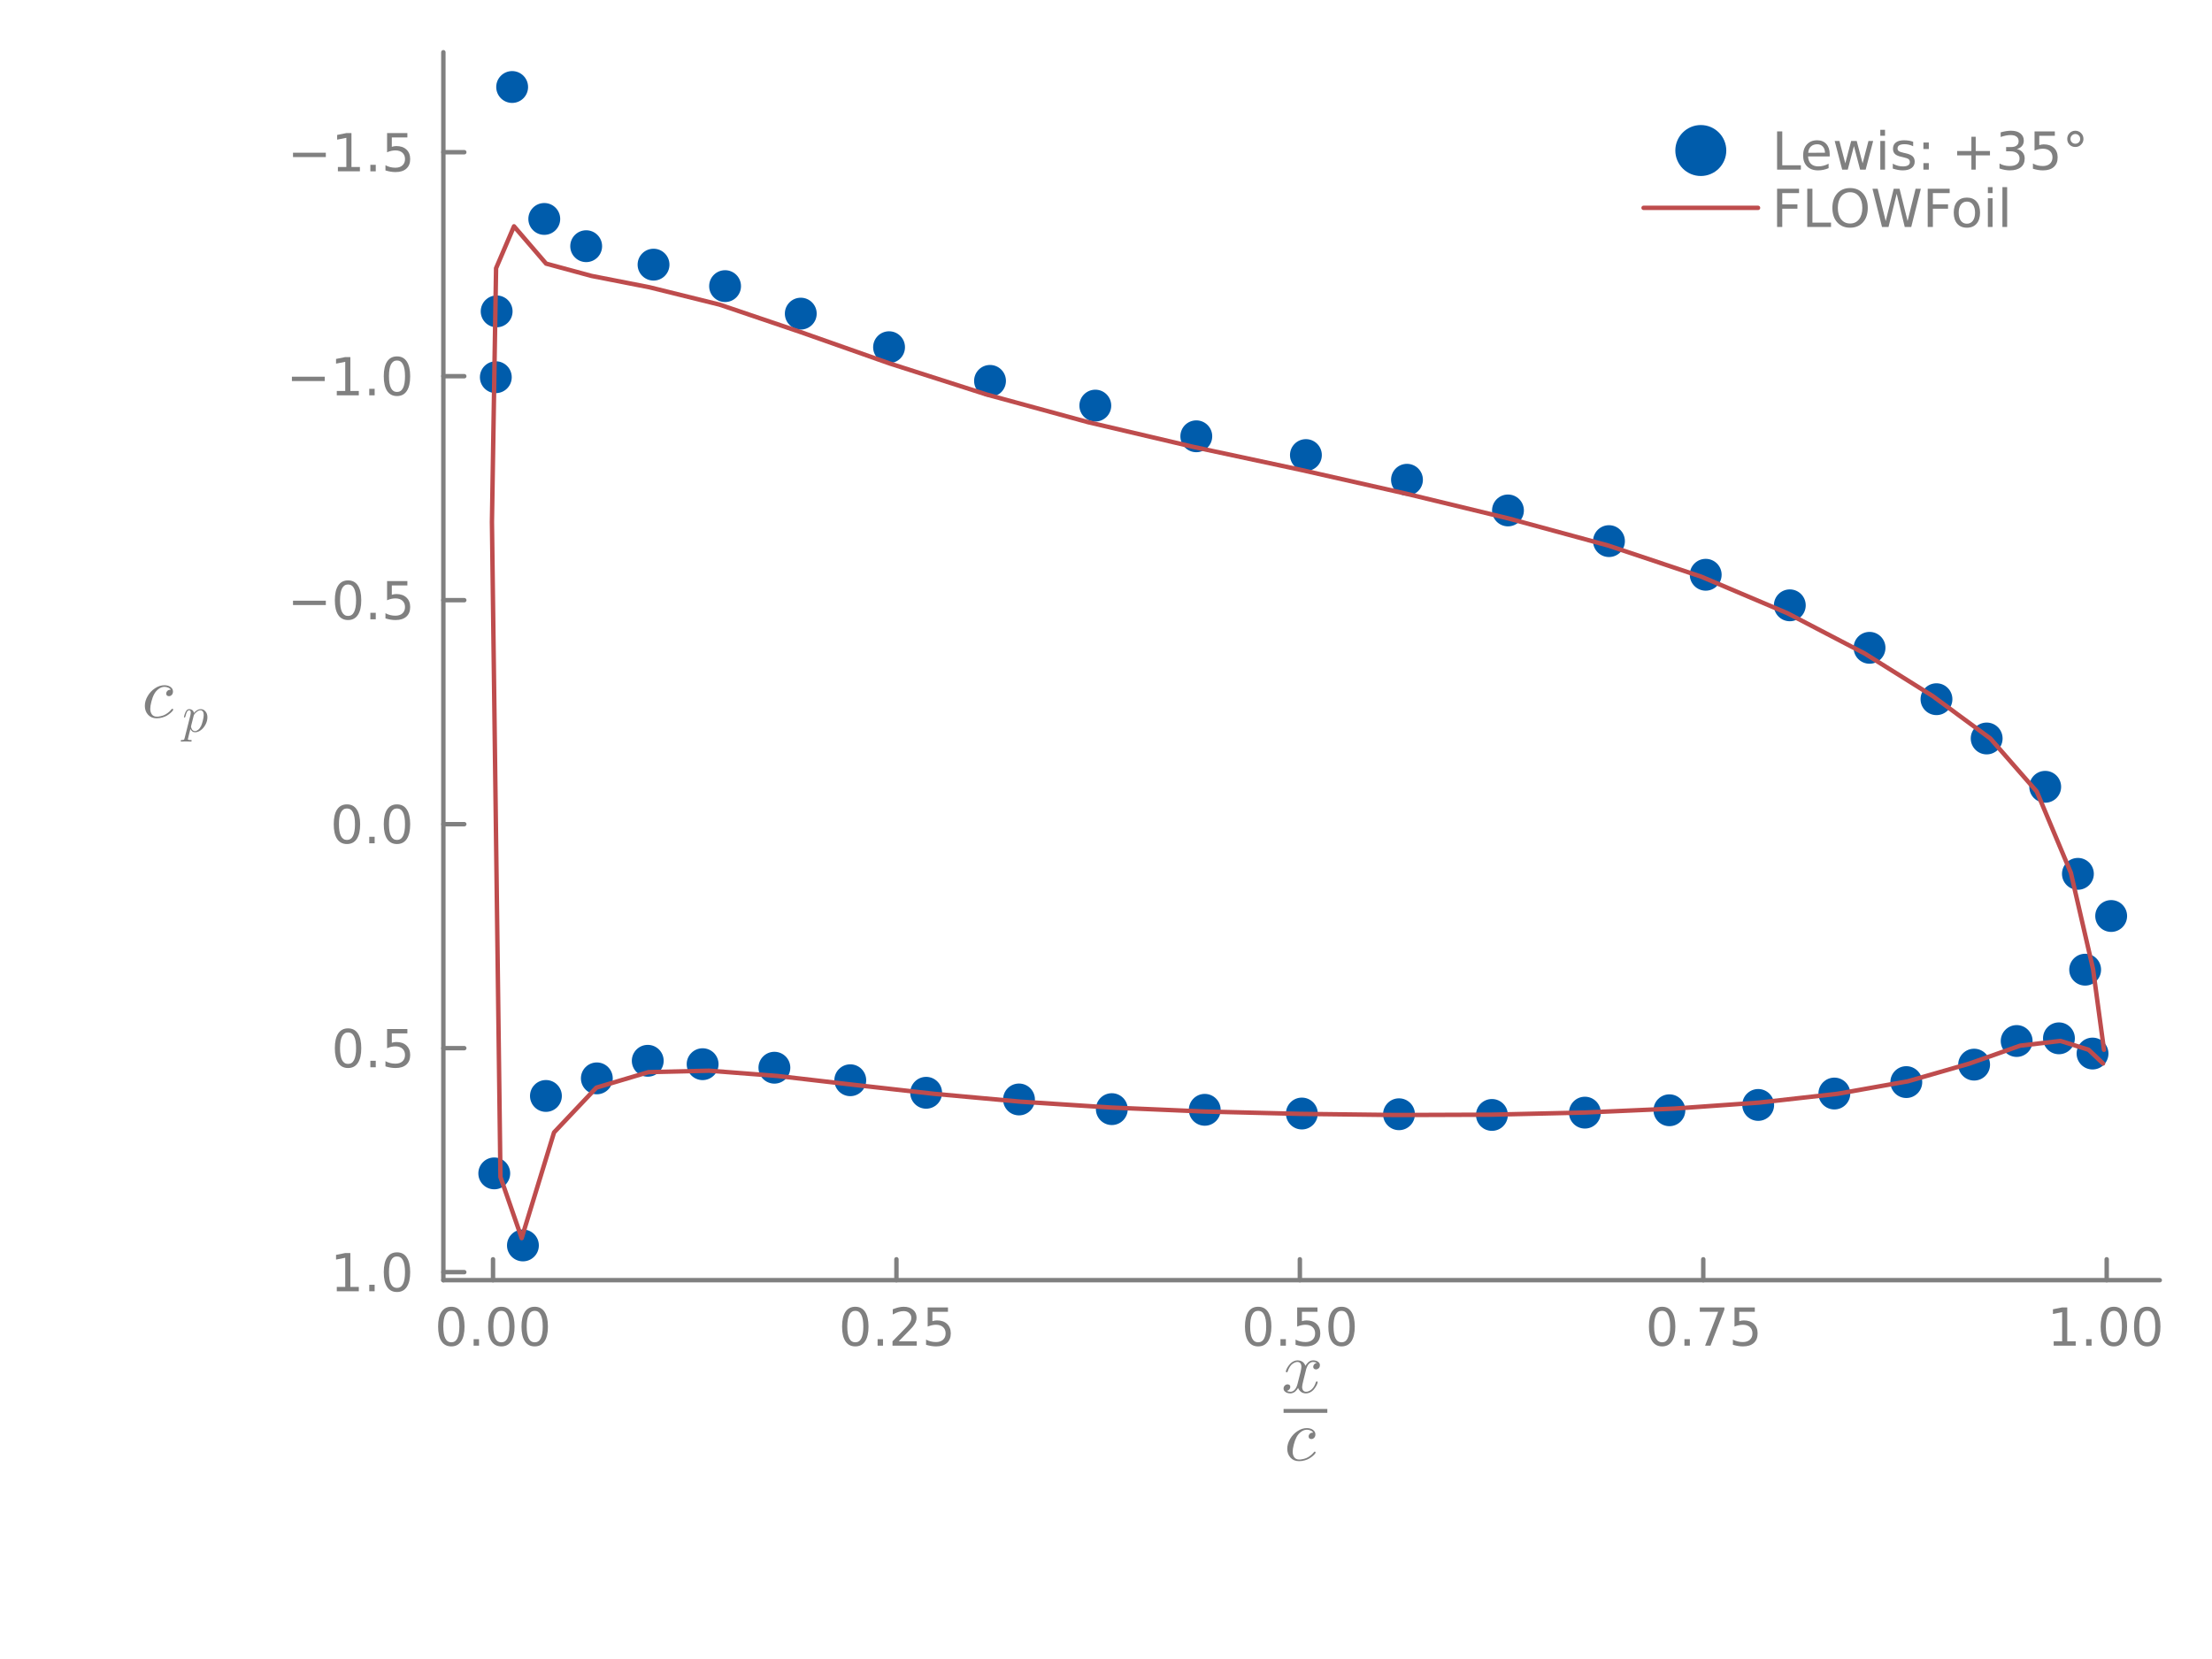 <?xml version="1.0" encoding="utf-8"?>
<svg xmlns="http://www.w3.org/2000/svg" xmlns:xlink="http://www.w3.org/1999/xlink" width="500" height="375" viewBox="0 0 2000 1500">
<defs>
  <clipPath id="clip170">
    <rect x="0" y="0" width="2000" height="1500"/>
  </clipPath>
</defs>
<defs>
  <clipPath id="clip171">
    <rect x="400" y="0" width="1401" height="1401"/>
  </clipPath>
</defs>
<defs>
  <clipPath id="clip172">
    <rect x="400" y="47" width="1553" height="1111"/>
  </clipPath>
</defs>
<polyline clip-path="url(#clip170)" style="stroke:#808080; stroke-linecap:round; stroke-linejoin:round; stroke-width:4; stroke-opacity:1; fill:none" points="400.876,1157.49 1952.76,1157.49 "/>
<polyline clip-path="url(#clip170)" style="stroke:#808080; stroke-linecap:round; stroke-linejoin:round; stroke-width:4; stroke-opacity:1; fill:none" points="445.768,1157.49 445.768,1138.6 "/>
<polyline clip-path="url(#clip170)" style="stroke:#808080; stroke-linecap:round; stroke-linejoin:round; stroke-width:4; stroke-opacity:1; fill:none" points="810.523,1157.49 810.523,1138.6 "/>
<polyline clip-path="url(#clip170)" style="stroke:#808080; stroke-linecap:round; stroke-linejoin:round; stroke-width:4; stroke-opacity:1; fill:none" points="1175.28,1157.49 1175.28,1138.6 "/>
<polyline clip-path="url(#clip170)" style="stroke:#808080; stroke-linecap:round; stroke-linejoin:round; stroke-width:4; stroke-opacity:1; fill:none" points="1540.03,1157.49 1540.03,1138.6 "/>
<polyline clip-path="url(#clip170)" style="stroke:#808080; stroke-linecap:round; stroke-linejoin:round; stroke-width:4; stroke-opacity:1; fill:none" points="1904.79,1157.49 1904.79,1138.6 "/>
<path clip-path="url(#clip170)" d="M408.072 1185.21 Q404.461 1185.21 402.632 1188.78 Q400.827 1192.32 400.827 1199.45 Q400.827 1206.55 402.632 1210.12 Q404.461 1213.66 408.072 1213.66 Q411.706 1213.66 413.512 1210.12 Q415.34 1206.55 415.34 1199.45 Q415.34 1192.32 413.512 1188.78 Q411.706 1185.21 408.072 1185.21 M408.072 1181.51 Q413.882 1181.51 416.938 1186.11 Q420.016 1190.7 420.016 1199.45 Q420.016 1208.17 416.938 1212.78 Q413.882 1217.36 408.072 1217.36 Q402.262 1217.36 399.183 1212.78 Q396.127 1208.17 396.127 1199.45 Q396.127 1190.7 399.183 1186.11 Q402.262 1181.51 408.072 1181.51 Z" fill="#808080" fill-rule="nonzero" fill-opacity="1" /><path clip-path="url(#clip170)" d="M428.234 1210.81 L433.118 1210.81 L433.118 1216.69 L428.234 1216.69 L428.234 1210.81 Z" fill="#808080" fill-rule="nonzero" fill-opacity="1" /><path clip-path="url(#clip170)" d="M453.303 1185.21 Q449.692 1185.21 447.863 1188.78 Q446.058 1192.32 446.058 1199.45 Q446.058 1206.55 447.863 1210.12 Q449.692 1213.66 453.303 1213.66 Q456.937 1213.66 458.743 1210.12 Q460.572 1206.55 460.572 1199.45 Q460.572 1192.32 458.743 1188.78 Q456.937 1185.21 453.303 1185.21 M453.303 1181.51 Q459.113 1181.51 462.169 1186.11 Q465.247 1190.7 465.247 1199.45 Q465.247 1208.17 462.169 1212.78 Q459.113 1217.36 453.303 1217.36 Q447.493 1217.36 444.414 1212.78 Q441.359 1208.17 441.359 1199.45 Q441.359 1190.7 444.414 1186.11 Q447.493 1181.51 453.303 1181.51 Z" fill="#808080" fill-rule="nonzero" fill-opacity="1" /><path clip-path="url(#clip170)" d="M483.465 1185.21 Q479.854 1185.21 478.025 1188.78 Q476.22 1192.32 476.22 1199.45 Q476.22 1206.55 478.025 1210.12 Q479.854 1213.66 483.465 1213.66 Q487.099 1213.66 488.905 1210.12 Q490.733 1206.55 490.733 1199.45 Q490.733 1192.32 488.905 1188.78 Q487.099 1185.21 483.465 1185.21 M483.465 1181.51 Q489.275 1181.51 492.331 1186.11 Q495.409 1190.7 495.409 1199.45 Q495.409 1208.17 492.331 1212.78 Q489.275 1217.36 483.465 1217.36 Q477.655 1217.36 474.576 1212.78 Q471.521 1208.17 471.521 1199.45 Q471.521 1190.7 474.576 1186.11 Q477.655 1181.51 483.465 1181.51 Z" fill="#808080" fill-rule="nonzero" fill-opacity="1" /><path clip-path="url(#clip170)" d="M773.324 1185.21 Q769.713 1185.21 767.884 1188.78 Q766.079 1192.32 766.079 1199.45 Q766.079 1206.55 767.884 1210.12 Q769.713 1213.66 773.324 1213.66 Q776.958 1213.66 778.764 1210.12 Q780.592 1206.55 780.592 1199.45 Q780.592 1192.32 778.764 1188.78 Q776.958 1185.21 773.324 1185.21 M773.324 1181.51 Q779.134 1181.51 782.19 1186.11 Q785.268 1190.7 785.268 1199.45 Q785.268 1208.17 782.19 1212.78 Q779.134 1217.36 773.324 1217.36 Q767.514 1217.36 764.435 1212.78 Q761.38 1208.17 761.38 1199.45 Q761.38 1190.7 764.435 1186.11 Q767.514 1181.51 773.324 1181.51 Z" fill="#808080" fill-rule="nonzero" fill-opacity="1" /><path clip-path="url(#clip170)" d="M793.486 1210.81 L798.37 1210.81 L798.37 1216.69 L793.486 1216.69 L793.486 1210.81 Z" fill="#808080" fill-rule="nonzero" fill-opacity="1" /><path clip-path="url(#clip170)" d="M812.583 1212.76 L828.902 1212.76 L828.902 1216.69 L806.958 1216.69 L806.958 1212.76 Q809.62 1210 814.203 1205.37 Q818.81 1200.72 819.99 1199.38 Q822.236 1196.86 823.115 1195.12 Q824.018 1193.36 824.018 1191.67 Q824.018 1188.92 822.074 1187.18 Q820.152 1185.44 817.051 1185.44 Q814.852 1185.44 812.398 1186.21 Q809.967 1186.97 807.19 1188.52 L807.19 1183.8 Q810.014 1182.67 812.467 1182.09 Q814.921 1181.51 816.958 1181.51 Q822.328 1181.51 825.523 1184.19 Q828.717 1186.88 828.717 1191.37 Q828.717 1193.5 827.907 1195.42 Q827.12 1197.32 825.013 1199.91 Q824.435 1200.58 821.333 1203.8 Q818.231 1206.99 812.583 1212.76 Z" fill="#808080" fill-rule="nonzero" fill-opacity="1" /><path clip-path="url(#clip170)" d="M838.763 1182.13 L857.12 1182.13 L857.12 1186.07 L843.046 1186.07 L843.046 1194.54 Q844.064 1194.19 845.083 1194.03 Q846.101 1193.85 847.12 1193.85 Q852.907 1193.85 856.286 1197.02 Q859.666 1200.19 859.666 1205.61 Q859.666 1211.18 856.194 1214.29 Q852.722 1217.36 846.402 1217.36 Q844.226 1217.36 841.958 1216.99 Q839.712 1216.62 837.305 1215.88 L837.305 1211.18 Q839.388 1212.32 841.611 1212.87 Q843.833 1213.43 846.31 1213.43 Q850.314 1213.43 852.652 1211.32 Q854.99 1209.22 854.99 1205.61 Q854.99 1201.99 852.652 1199.89 Q850.314 1197.78 846.31 1197.78 Q844.435 1197.78 842.56 1198.2 Q840.708 1198.61 838.763 1199.49 L838.763 1182.13 Z" fill="#808080" fill-rule="nonzero" fill-opacity="1" /><path clip-path="url(#clip170)" d="M1137.58 1185.21 Q1133.97 1185.21 1132.14 1188.78 Q1130.34 1192.32 1130.34 1199.45 Q1130.34 1206.55 1132.14 1210.12 Q1133.97 1213.66 1137.58 1213.66 Q1141.21 1213.66 1143.02 1210.12 Q1144.85 1206.55 1144.85 1199.45 Q1144.85 1192.32 1143.02 1188.78 Q1141.21 1185.21 1137.58 1185.21 M1137.58 1181.51 Q1143.39 1181.51 1146.45 1186.11 Q1149.53 1190.7 1149.53 1199.45 Q1149.53 1208.17 1146.45 1212.78 Q1143.39 1217.36 1137.58 1217.36 Q1131.77 1217.36 1128.69 1212.78 Q1125.64 1208.17 1125.64 1199.45 Q1125.64 1190.7 1128.69 1186.11 Q1131.77 1181.51 1137.58 1181.51 Z" fill="#808080" fill-rule="nonzero" fill-opacity="1" /><path clip-path="url(#clip170)" d="M1157.74 1210.81 L1162.63 1210.81 L1162.63 1216.69 L1157.74 1216.69 L1157.74 1210.81 Z" fill="#808080" fill-rule="nonzero" fill-opacity="1" /><path clip-path="url(#clip170)" d="M1172.86 1182.13 L1191.21 1182.13 L1191.21 1186.07 L1177.14 1186.07 L1177.14 1194.54 Q1178.16 1194.19 1179.18 1194.03 Q1180.2 1193.85 1181.21 1193.85 Q1187 1193.85 1190.38 1197.02 Q1193.76 1200.19 1193.76 1205.61 Q1193.76 1211.18 1190.29 1214.29 Q1186.82 1217.36 1180.5 1217.36 Q1178.32 1217.36 1176.05 1216.99 Q1173.81 1216.62 1171.4 1215.88 L1171.4 1211.18 Q1173.48 1212.32 1175.71 1212.87 Q1177.93 1213.43 1180.4 1213.43 Q1184.41 1213.43 1186.75 1211.32 Q1189.09 1209.22 1189.09 1205.61 Q1189.09 1201.99 1186.75 1199.89 Q1184.41 1197.78 1180.4 1197.78 Q1178.53 1197.78 1176.65 1198.2 Q1174.8 1198.61 1172.86 1199.49 L1172.86 1182.13 Z" fill="#808080" fill-rule="nonzero" fill-opacity="1" /><path clip-path="url(#clip170)" d="M1212.97 1185.21 Q1209.36 1185.21 1207.53 1188.78 Q1205.73 1192.32 1205.73 1199.45 Q1205.73 1206.55 1207.53 1210.12 Q1209.36 1213.66 1212.97 1213.66 Q1216.61 1213.66 1218.41 1210.12 Q1220.24 1206.55 1220.24 1199.45 Q1220.24 1192.32 1218.41 1188.78 Q1216.61 1185.21 1212.97 1185.21 M1212.97 1181.51 Q1218.78 1181.51 1221.84 1186.11 Q1224.92 1190.7 1224.92 1199.45 Q1224.92 1208.17 1221.84 1212.78 Q1218.78 1217.36 1212.97 1217.36 Q1207.16 1217.36 1204.08 1212.78 Q1201.03 1208.17 1201.03 1199.45 Q1201.03 1190.7 1204.08 1186.11 Q1207.16 1181.51 1212.97 1181.51 Z" fill="#808080" fill-rule="nonzero" fill-opacity="1" /><path clip-path="url(#clip170)" d="M1502.83 1185.21 Q1499.22 1185.21 1497.39 1188.78 Q1495.59 1192.32 1495.59 1199.45 Q1495.59 1206.55 1497.39 1210.12 Q1499.22 1213.66 1502.83 1213.66 Q1506.47 1213.66 1508.27 1210.12 Q1510.1 1206.55 1510.1 1199.45 Q1510.1 1192.32 1508.27 1188.78 Q1506.47 1185.21 1502.83 1185.21 M1502.83 1181.51 Q1508.64 1181.51 1511.7 1186.11 Q1514.78 1190.7 1514.78 1199.45 Q1514.78 1208.17 1511.7 1212.78 Q1508.64 1217.36 1502.83 1217.36 Q1497.02 1217.36 1493.94 1212.78 Q1490.89 1208.17 1490.89 1199.45 Q1490.89 1190.7 1493.94 1186.11 Q1497.02 1181.51 1502.83 1181.51 Z" fill="#808080" fill-rule="nonzero" fill-opacity="1" /><path clip-path="url(#clip170)" d="M1522.99 1210.81 L1527.88 1210.81 L1527.88 1216.69 L1522.99 1216.69 L1522.99 1210.81 Z" fill="#808080" fill-rule="nonzero" fill-opacity="1" /><path clip-path="url(#clip170)" d="M1536.88 1182.13 L1559.11 1182.13 L1559.11 1184.12 L1546.56 1216.69 L1541.68 1216.69 L1553.48 1186.07 L1536.88 1186.07 L1536.88 1182.13 Z" fill="#808080" fill-rule="nonzero" fill-opacity="1" /><path clip-path="url(#clip170)" d="M1568.27 1182.13 L1586.63 1182.13 L1586.63 1186.07 L1572.55 1186.07 L1572.55 1194.54 Q1573.57 1194.19 1574.59 1194.03 Q1575.61 1193.85 1576.63 1193.85 Q1582.42 1193.85 1585.8 1197.02 Q1589.17 1200.19 1589.17 1205.61 Q1589.17 1211.18 1585.7 1214.29 Q1582.23 1217.36 1575.91 1217.36 Q1573.74 1217.36 1571.47 1216.99 Q1569.22 1216.62 1566.81 1215.88 L1566.81 1211.18 Q1568.9 1212.32 1571.12 1212.87 Q1573.34 1213.43 1575.82 1213.43 Q1579.82 1213.43 1582.16 1211.32 Q1584.5 1209.22 1584.5 1205.61 Q1584.5 1201.99 1582.16 1199.89 Q1579.82 1197.78 1575.82 1197.78 Q1573.94 1197.78 1572.07 1198.2 Q1570.22 1198.61 1568.27 1199.49 L1568.27 1182.13 Z" fill="#808080" fill-rule="nonzero" fill-opacity="1" /><path clip-path="url(#clip170)" d="M1856.86 1212.76 L1864.5 1212.76 L1864.5 1186.39 L1856.19 1188.06 L1856.19 1183.8 L1864.45 1182.13 L1869.13 1182.13 L1869.13 1212.76 L1876.77 1212.76 L1876.77 1216.69 L1856.86 1216.69 L1856.86 1212.76 Z" fill="#808080" fill-rule="nonzero" fill-opacity="1" /><path clip-path="url(#clip170)" d="M1886.21 1210.81 L1891.09 1210.81 L1891.09 1216.69 L1886.21 1216.69 L1886.21 1210.81 Z" fill="#808080" fill-rule="nonzero" fill-opacity="1" /><path clip-path="url(#clip170)" d="M1911.28 1185.21 Q1907.67 1185.21 1905.84 1188.78 Q1904.03 1192.32 1904.03 1199.45 Q1904.03 1206.55 1905.84 1210.12 Q1907.67 1213.66 1911.28 1213.66 Q1914.91 1213.66 1916.72 1210.12 Q1918.55 1206.55 1918.55 1199.45 Q1918.55 1192.32 1916.72 1188.78 Q1914.91 1185.21 1911.28 1185.21 M1911.28 1181.51 Q1917.09 1181.51 1920.14 1186.11 Q1923.22 1190.7 1923.22 1199.45 Q1923.22 1208.17 1920.14 1212.78 Q1917.09 1217.36 1911.28 1217.36 Q1905.47 1217.36 1902.39 1212.78 Q1899.33 1208.17 1899.33 1199.45 Q1899.33 1190.7 1902.39 1186.11 Q1905.47 1181.51 1911.28 1181.51 Z" fill="#808080" fill-rule="nonzero" fill-opacity="1" /><path clip-path="url(#clip170)" d="M1941.44 1185.21 Q1937.83 1185.21 1936 1188.78 Q1934.2 1192.32 1934.2 1199.45 Q1934.2 1206.55 1936 1210.12 Q1937.83 1213.66 1941.44 1213.66 Q1945.08 1213.66 1946.88 1210.12 Q1948.71 1206.55 1948.71 1199.45 Q1948.71 1192.32 1946.88 1188.78 Q1945.08 1185.21 1941.44 1185.21 M1941.44 1181.51 Q1947.25 1181.51 1950.31 1186.11 Q1953.39 1190.7 1953.39 1199.45 Q1953.39 1208.17 1950.31 1212.78 Q1947.25 1217.36 1941.44 1217.36 Q1935.63 1217.36 1932.55 1212.78 Q1929.5 1208.17 1929.5 1199.45 Q1929.5 1190.7 1932.55 1186.11 Q1935.63 1181.51 1941.44 1181.51 Z" fill="#808080" fill-rule="nonzero" fill-opacity="1" /><path clip-path="url(#clip170)" d="M1193.4 1234.31 Q1193.4 1236.12 1192.28 1237.15 Q1191.15 1238.15 1189.86 1238.15 Q1188.64 1238.15 1187.99 1237.44 Q1187.35 1236.73 1187.35 1235.83 Q1187.35 1234.6 1188.25 1233.54 Q1189.15 1232.48 1190.5 1232.25 Q1189.18 1231.42 1187.22 1231.42 Q1185.93 1231.42 1184.8 1232.09 Q1183.71 1232.77 1183.03 1233.64 Q1182.39 1234.51 1181.81 1235.76 Q1181.26 1236.99 1181.04 1237.73 Q1180.84 1238.44 1180.68 1239.21 L1178.43 1248.23 Q1177.33 1252.51 1177.33 1254.02 Q1177.33 1255.89 1178.23 1257.15 Q1179.14 1258.37 1180.94 1258.37 Q1181.65 1258.37 1182.45 1258.18 Q1183.26 1257.95 1184.29 1257.37 Q1185.35 1256.76 1186.29 1255.86 Q1187.25 1254.93 1188.19 1253.35 Q1189.12 1251.77 1189.73 1249.74 Q1189.92 1249.03 1190.57 1249.03 Q1191.37 1249.03 1191.37 1249.68 Q1191.37 1250.22 1190.92 1251.38 Q1190.5 1252.51 1189.57 1253.99 Q1188.67 1255.44 1187.48 1256.76 Q1186.29 1258.05 1184.51 1258.95 Q1182.74 1259.85 1180.81 1259.85 Q1178.04 1259.85 1176.21 1258.37 Q1174.37 1256.89 1173.69 1254.83 Q1173.53 1255.12 1173.31 1255.51 Q1173.08 1255.89 1172.4 1256.76 Q1171.76 1257.6 1171.02 1258.24 Q1170.28 1258.86 1169.12 1259.34 Q1167.99 1259.85 1166.77 1259.85 Q1165.22 1259.85 1163.84 1259.4 Q1162.49 1258.95 1161.52 1257.92 Q1160.55 1256.89 1160.55 1255.47 Q1160.55 1253.9 1161.62 1252.8 Q1162.71 1251.67 1164.19 1251.67 Q1165.13 1251.67 1165.87 1252.22 Q1166.64 1252.77 1166.64 1253.96 Q1166.64 1255.28 1165.74 1256.28 Q1164.84 1257.28 1163.55 1257.53 Q1164.87 1258.37 1166.83 1258.37 Q1168.96 1258.37 1170.63 1256.5 Q1172.31 1254.64 1173.11 1251.51 Q1175.11 1244.01 1175.88 1240.66 Q1176.66 1237.28 1176.66 1235.83 Q1176.66 1234.48 1176.3 1233.54 Q1175.95 1232.61 1175.34 1232.19 Q1174.76 1231.74 1174.21 1231.58 Q1173.69 1231.42 1173.11 1231.42 Q1172.15 1231.42 1171.05 1231.8 Q1169.99 1232.19 1168.7 1233.09 Q1167.45 1233.96 1166.25 1235.76 Q1165.06 1237.57 1164.26 1240.05 Q1164.1 1240.79 1163.39 1240.79 Q1162.61 1240.76 1162.61 1240.11 Q1162.61 1239.56 1163.03 1238.44 Q1163.48 1237.28 1164.39 1235.83 Q1165.32 1234.38 1166.51 1233.09 Q1167.73 1231.77 1169.51 1230.87 Q1171.31 1229.97 1173.24 1229.97 Q1174.11 1229.97 1174.95 1230.16 Q1175.82 1230.32 1176.85 1230.8 Q1177.91 1231.29 1178.85 1232.35 Q1179.78 1233.41 1180.36 1234.96 Q1180.75 1234.22 1181.26 1233.51 Q1181.81 1232.8 1182.65 1231.93 Q1183.52 1231.03 1184.71 1230.51 Q1185.93 1229.97 1187.28 1229.97 Q1188.6 1229.97 1189.89 1230.32 Q1191.18 1230.64 1192.28 1231.71 Q1193.4 1232.74 1193.4 1234.31 Z" fill="#808080" fill-rule="nonzero" fill-opacity="1" /><path clip-path="url(#clip170)" d="M1160.55 1277.44 L1200.12 1277.44 L1200.12 1273.92 L1160.55 1273.92  Z" fill="#808080" fill-rule="evenodd" fill-opacity="1"/>
<path clip-path="url(#clip170)" d="M1189.3 1312.76 Q1189.55 1313.05 1189.55 1313.34 Q1189.55 1313.63 1188.91 1314.46 Q1188.3 1315.3 1186.98 1316.43 Q1185.66 1317.56 1183.95 1318.62 Q1182.24 1319.68 1179.73 1320.39 Q1177.22 1321.13 1174.58 1321.13 Q1169.65 1321.13 1166.75 1317.88 Q1163.89 1314.62 1163.89 1309.95 Q1163.89 1305.41 1166.43 1301.07 Q1168.97 1296.69 1173.1 1293.98 Q1177.22 1291.24 1181.57 1291.24 Q1185.01 1291.24 1187.17 1292.85 Q1189.33 1294.46 1189.33 1296.91 Q1189.33 1298.81 1188.23 1299.97 Q1187.14 1301.13 1185.66 1301.13 Q1184.63 1301.13 1183.92 1300.55 Q1183.21 1299.94 1183.21 1298.81 Q1183.21 1297.36 1184.4 1296.23 Q1184.85 1295.78 1185.37 1295.59 Q1185.92 1295.37 1186.24 1295.37 Q1186.56 1295.33 1187.3 1295.33 Q1186.62 1294.08 1185.01 1293.4 Q1183.44 1292.69 1181.63 1292.69 Q1178.96 1292.69 1176.41 1294.56 Q1173.87 1296.4 1172.32 1299.29 Q1170.78 1302.13 1169.78 1306.15 Q1168.78 1310.15 1168.78 1312.47 Q1168.78 1315.66 1170.26 1317.65 Q1171.74 1319.65 1174.71 1319.65 Q1175.29 1319.65 1175.9 1319.62 Q1176.54 1319.58 1178.15 1319.23 Q1179.8 1318.88 1181.25 1318.26 Q1182.69 1317.65 1184.53 1316.33 Q1186.4 1314.98 1187.88 1313.14 Q1188.4 1312.47 1188.75 1312.47 Q1189.04 1312.47 1189.3 1312.76 Z" fill="#808080" fill-rule="nonzero" fill-opacity="1" /><polyline clip-path="url(#clip170)" style="stroke:#808080; stroke-linecap:round; stroke-linejoin:round; stroke-width:4; stroke-opacity:1; fill:none" points="400.876,47.244 400.876,1157.49 "/>
<polyline clip-path="url(#clip170)" style="stroke:#808080; stroke-linecap:round; stroke-linejoin:round; stroke-width:4; stroke-opacity:1; fill:none" points="400.876,137.625 419.774,137.625 "/>
<polyline clip-path="url(#clip170)" style="stroke:#808080; stroke-linecap:round; stroke-linejoin:round; stroke-width:4; stroke-opacity:1; fill:none" points="400.876,340.145 419.774,340.145 "/>
<polyline clip-path="url(#clip170)" style="stroke:#808080; stroke-linecap:round; stroke-linejoin:round; stroke-width:4; stroke-opacity:1; fill:none" points="400.876,542.666 419.774,542.666 "/>
<polyline clip-path="url(#clip170)" style="stroke:#808080; stroke-linecap:round; stroke-linejoin:round; stroke-width:4; stroke-opacity:1; fill:none" points="400.876,745.186 419.774,745.186 "/>
<polyline clip-path="url(#clip170)" style="stroke:#808080; stroke-linecap:round; stroke-linejoin:round; stroke-width:4; stroke-opacity:1; fill:none" points="400.876,947.706 419.774,947.706 "/>
<polyline clip-path="url(#clip170)" style="stroke:#808080; stroke-linecap:round; stroke-linejoin:round; stroke-width:4; stroke-opacity:1; fill:none" points="400.876,1150.23 419.774,1150.23 "/>
<path clip-path="url(#clip170)" d="M264.928 138.077 L294.604 138.077 L294.604 142.012 L264.928 142.012 L264.928 138.077 Z" fill="#808080" fill-rule="nonzero" fill-opacity="1" /><path clip-path="url(#clip170)" d="M305.506 150.97 L313.145 150.97 L313.145 124.604 L304.835 126.271 L304.835 122.012 L313.099 120.345 L317.775 120.345 L317.775 150.97 L325.414 150.97 L325.414 154.905 L305.506 154.905 L305.506 150.97 Z" fill="#808080" fill-rule="nonzero" fill-opacity="1" /><path clip-path="url(#clip170)" d="M334.858 149.026 L339.742 149.026 L339.742 154.905 L334.858 154.905 L334.858 149.026 Z" fill="#808080" fill-rule="nonzero" fill-opacity="1" /><path clip-path="url(#clip170)" d="M349.974 120.345 L368.33 120.345 L368.33 124.28 L354.256 124.28 L354.256 132.753 Q355.275 132.405 356.293 132.243 Q357.312 132.058 358.33 132.058 Q364.117 132.058 367.497 135.229 Q370.876 138.401 370.876 143.817 Q370.876 149.396 367.404 152.498 Q363.932 155.576 357.612 155.576 Q355.437 155.576 353.168 155.206 Q350.923 154.836 348.515 154.095 L348.515 149.396 Q350.599 150.53 352.821 151.086 Q355.043 151.641 357.52 151.641 Q361.525 151.641 363.862 149.535 Q366.2 147.428 366.2 143.817 Q366.2 140.206 363.862 138.1 Q361.525 135.993 357.52 135.993 Q355.645 135.993 353.77 136.41 Q351.918 136.827 349.974 137.706 L349.974 120.345 Z" fill="#808080" fill-rule="nonzero" fill-opacity="1" /><path clip-path="url(#clip170)" d="M263.932 340.597 L293.608 340.597 L293.608 344.532 L263.932 344.532 L263.932 340.597 Z" fill="#808080" fill-rule="nonzero" fill-opacity="1" /><path clip-path="url(#clip170)" d="M304.511 353.49 L312.15 353.49 L312.15 327.125 L303.84 328.791 L303.84 324.532 L312.103 322.865 L316.779 322.865 L316.779 353.49 L324.418 353.49 L324.418 357.425 L304.511 357.425 L304.511 353.49 Z" fill="#808080" fill-rule="nonzero" fill-opacity="1" /><path clip-path="url(#clip170)" d="M333.863 351.546 L338.747 351.546 L338.747 357.425 L333.863 357.425 L333.863 351.546 Z" fill="#808080" fill-rule="nonzero" fill-opacity="1" /><path clip-path="url(#clip170)" d="M358.932 325.944 Q355.321 325.944 353.492 329.509 Q351.687 333.051 351.687 340.18 Q351.687 347.287 353.492 350.851 Q355.321 354.393 358.932 354.393 Q362.566 354.393 364.372 350.851 Q366.2 347.287 366.2 340.18 Q366.2 333.051 364.372 329.509 Q362.566 325.944 358.932 325.944 M358.932 322.24 Q364.742 322.24 367.798 326.847 Q370.876 331.43 370.876 340.18 Q370.876 348.907 367.798 353.513 Q364.742 358.097 358.932 358.097 Q353.122 358.097 350.043 353.513 Q346.988 348.907 346.988 340.18 Q346.988 331.43 350.043 326.847 Q353.122 322.24 358.932 322.24 Z" fill="#808080" fill-rule="nonzero" fill-opacity="1" /><path clip-path="url(#clip170)" d="M264.928 543.117 L294.604 543.117 L294.604 547.052 L264.928 547.052 L264.928 543.117 Z" fill="#808080" fill-rule="nonzero" fill-opacity="1" /><path clip-path="url(#clip170)" d="M314.696 528.465 Q311.085 528.465 309.256 532.029 Q307.451 535.571 307.451 542.701 Q307.451 549.807 309.256 553.372 Q311.085 556.913 314.696 556.913 Q318.33 556.913 320.136 553.372 Q321.965 549.807 321.965 542.701 Q321.965 535.571 320.136 532.029 Q318.33 528.465 314.696 528.465 M314.696 524.761 Q320.506 524.761 323.562 529.367 Q326.64 533.951 326.64 542.701 Q326.64 551.427 323.562 556.034 Q320.506 560.617 314.696 560.617 Q308.886 560.617 305.807 556.034 Q302.752 551.427 302.752 542.701 Q302.752 533.951 305.807 529.367 Q308.886 524.761 314.696 524.761 Z" fill="#808080" fill-rule="nonzero" fill-opacity="1" /><path clip-path="url(#clip170)" d="M334.858 554.066 L339.742 554.066 L339.742 559.946 L334.858 559.946 L334.858 554.066 Z" fill="#808080" fill-rule="nonzero" fill-opacity="1" /><path clip-path="url(#clip170)" d="M349.974 525.386 L368.33 525.386 L368.33 529.321 L354.256 529.321 L354.256 537.793 Q355.275 537.446 356.293 537.284 Q357.312 537.099 358.33 537.099 Q364.117 537.099 367.497 540.27 Q370.876 543.441 370.876 548.858 Q370.876 554.437 367.404 557.538 Q363.932 560.617 357.612 560.617 Q355.437 560.617 353.168 560.247 Q350.923 559.876 348.515 559.136 L348.515 554.437 Q350.599 555.571 352.821 556.126 Q355.043 556.682 357.52 556.682 Q361.525 556.682 363.862 554.575 Q366.2 552.469 366.2 548.858 Q366.2 545.247 363.862 543.14 Q361.525 541.034 357.52 541.034 Q355.645 541.034 353.77 541.451 Q351.918 541.867 349.974 542.747 L349.974 525.386 Z" fill="#808080" fill-rule="nonzero" fill-opacity="1" /><path clip-path="url(#clip170)" d="M313.701 730.985 Q310.09 730.985 308.261 734.55 Q306.455 738.091 306.455 745.221 Q306.455 752.327 308.261 755.892 Q310.09 759.434 313.701 759.434 Q317.335 759.434 319.14 755.892 Q320.969 752.327 320.969 745.221 Q320.969 738.091 319.14 734.55 Q317.335 730.985 313.701 730.985 M313.701 727.281 Q319.511 727.281 322.566 731.888 Q325.645 736.471 325.645 745.221 Q325.645 753.948 322.566 758.554 Q319.511 763.137 313.701 763.137 Q307.891 763.137 304.812 758.554 Q301.756 753.948 301.756 745.221 Q301.756 736.471 304.812 731.888 Q307.891 727.281 313.701 727.281 Z" fill="#808080" fill-rule="nonzero" fill-opacity="1" /><path clip-path="url(#clip170)" d="M333.863 756.587 L338.747 756.587 L338.747 762.466 L333.863 762.466 L333.863 756.587 Z" fill="#808080" fill-rule="nonzero" fill-opacity="1" /><path clip-path="url(#clip170)" d="M358.932 730.985 Q355.321 730.985 353.492 734.55 Q351.687 738.091 351.687 745.221 Q351.687 752.327 353.492 755.892 Q355.321 759.434 358.932 759.434 Q362.566 759.434 364.372 755.892 Q366.2 752.327 366.2 745.221 Q366.2 738.091 364.372 734.55 Q362.566 730.985 358.932 730.985 M358.932 727.281 Q364.742 727.281 367.798 731.888 Q370.876 736.471 370.876 745.221 Q370.876 753.948 367.798 758.554 Q364.742 763.137 358.932 763.137 Q353.122 763.137 350.043 758.554 Q346.988 753.948 346.988 745.221 Q346.988 736.471 350.043 731.888 Q353.122 727.281 358.932 727.281 Z" fill="#808080" fill-rule="nonzero" fill-opacity="1" /><path clip-path="url(#clip170)" d="M314.696 933.505 Q311.085 933.505 309.256 937.07 Q307.451 940.612 307.451 947.741 Q307.451 954.848 309.256 958.412 Q311.085 961.954 314.696 961.954 Q318.33 961.954 320.136 958.412 Q321.965 954.848 321.965 947.741 Q321.965 940.612 320.136 937.07 Q318.33 933.505 314.696 933.505 M314.696 929.802 Q320.506 929.802 323.562 934.408 Q326.64 938.991 326.64 947.741 Q326.64 956.468 323.562 961.074 Q320.506 965.658 314.696 965.658 Q308.886 965.658 305.807 961.074 Q302.752 956.468 302.752 947.741 Q302.752 938.991 305.807 934.408 Q308.886 929.802 314.696 929.802 Z" fill="#808080" fill-rule="nonzero" fill-opacity="1" /><path clip-path="url(#clip170)" d="M334.858 959.107 L339.742 959.107 L339.742 964.986 L334.858 964.986 L334.858 959.107 Z" fill="#808080" fill-rule="nonzero" fill-opacity="1" /><path clip-path="url(#clip170)" d="M349.974 930.426 L368.33 930.426 L368.33 934.362 L354.256 934.362 L354.256 942.834 Q355.275 942.487 356.293 942.325 Q357.312 942.139 358.33 942.139 Q364.117 942.139 367.497 945.311 Q370.876 948.482 370.876 953.899 Q370.876 959.477 367.404 962.579 Q363.932 965.658 357.612 965.658 Q355.437 965.658 353.168 965.287 Q350.923 964.917 348.515 964.176 L348.515 959.477 Q350.599 960.612 352.821 961.167 Q355.043 961.723 357.52 961.723 Q361.525 961.723 363.862 959.616 Q366.2 957.51 366.2 953.899 Q366.2 950.288 363.862 948.181 Q361.525 946.075 357.52 946.075 Q355.645 946.075 353.77 946.491 Q351.918 946.908 349.974 947.788 L349.974 930.426 Z" fill="#808080" fill-rule="nonzero" fill-opacity="1" /><path clip-path="url(#clip170)" d="M304.511 1163.57 L312.15 1163.57 L312.15 1137.21 L303.84 1138.87 L303.84 1134.61 L312.103 1132.95 L316.779 1132.95 L316.779 1163.57 L324.418 1163.57 L324.418 1167.51 L304.511 1167.51 L304.511 1163.57 Z" fill="#808080" fill-rule="nonzero" fill-opacity="1" /><path clip-path="url(#clip170)" d="M333.863 1161.63 L338.747 1161.63 L338.747 1167.51 L333.863 1167.51 L333.863 1161.63 Z" fill="#808080" fill-rule="nonzero" fill-opacity="1" /><path clip-path="url(#clip170)" d="M358.932 1136.03 Q355.321 1136.03 353.492 1139.59 Q351.687 1143.13 351.687 1150.26 Q351.687 1157.37 353.492 1160.93 Q355.321 1164.47 358.932 1164.47 Q362.566 1164.47 364.372 1160.93 Q366.2 1157.37 366.2 1150.26 Q366.2 1143.13 364.372 1139.59 Q362.566 1136.03 358.932 1136.03 M358.932 1132.32 Q364.742 1132.32 367.798 1136.93 Q370.876 1141.51 370.876 1150.26 Q370.876 1158.99 367.798 1163.59 Q364.742 1168.18 358.932 1168.18 Q353.122 1168.18 350.043 1163.59 Q346.988 1158.99 346.988 1150.26 Q346.988 1141.51 350.043 1136.93 Q353.122 1132.32 358.932 1132.32 Z" fill="#808080" fill-rule="nonzero" fill-opacity="1" /><path clip-path="url(#clip170)" d="M156.37 641.076 Q156.628 641.366 156.628 641.656 Q156.628 641.946 155.983 642.783 Q155.371 643.621 154.051 644.748 Q152.731 645.875 151.024 646.938 Q149.317 648.001 146.805 648.709 Q144.293 649.45 141.652 649.45 Q136.724 649.45 133.826 646.197 Q130.959 642.944 130.959 638.275 Q130.959 633.733 133.504 629.386 Q136.048 625.006 140.17 622.3 Q144.293 619.563 148.64 619.563 Q152.086 619.563 154.244 621.173 Q156.402 622.783 156.402 625.231 Q156.402 627.131 155.307 628.291 Q154.212 629.45 152.731 629.45 Q151.7 629.45 150.991 628.87 Q150.283 628.258 150.283 627.131 Q150.283 625.682 151.475 624.555 Q151.925 624.104 152.441 623.911 Q152.988 623.685 153.31 623.685 Q153.632 623.653 154.373 623.653 Q153.697 622.397 152.086 621.721 Q150.508 621.012 148.705 621.012 Q146.032 621.012 143.488 622.88 Q140.943 624.716 139.397 627.614 Q137.852 630.448 136.853 634.474 Q135.855 638.468 135.855 640.787 Q135.855 643.975 137.336 645.972 Q138.818 647.968 141.781 647.968 Q142.36 647.968 142.972 647.936 Q143.616 647.904 145.227 647.55 Q146.869 647.196 148.318 646.584 Q149.768 645.972 151.603 644.651 Q153.471 643.299 154.953 641.463 Q155.468 640.787 155.822 640.787 Q156.112 640.787 156.37 641.076 Z" fill="#808080" fill-rule="nonzero" fill-opacity="1" /><path clip-path="url(#clip170)" d="M187.538 648.532 Q187.538 651.824 185.87 655.002 Q184.224 658.181 181.632 660.142 Q179.039 662.081 176.402 662.081 Q174.823 662.081 173.764 661.224 Q172.727 660.345 172.163 659.105 Q171.735 660.638 170.811 664.313 Q169.886 667.988 169.886 668.348 Q169.886 668.551 169.931 668.641 Q169.976 668.732 170.179 668.844 Q170.382 668.98 170.878 669.025 Q171.374 669.092 172.208 669.092 Q172.637 669.092 172.794 669.092 Q172.975 669.115 173.133 669.228 Q173.313 669.34 173.313 669.588 Q173.313 670.513 172.479 670.513 Q171.735 670.513 170.202 670.445 Q168.669 670.377 167.902 670.377 Q167.249 670.377 165.941 670.445 Q164.633 670.513 164.025 670.513 Q163.416 670.513 163.416 669.972 Q163.416 669.656 163.506 669.453 Q163.574 669.273 163.754 669.183 Q163.935 669.115 164.092 669.092 Q164.228 669.092 164.498 669.092 Q165.535 669.092 165.986 668.912 Q166.437 668.754 166.595 668.416 Q166.775 668.1 166.978 667.199 L172.163 646.638 Q172.479 645.263 172.479 644.294 Q172.479 643.076 172.096 642.626 Q171.712 642.175 171.036 642.175 Q169.864 642.175 169.097 643.572 Q168.331 644.97 167.677 647.675 Q167.474 648.419 167.339 648.577 Q167.226 648.735 166.888 648.735 Q166.324 648.712 166.324 648.262 Q166.324 648.149 166.505 647.427 Q166.685 646.683 167.023 645.601 Q167.384 644.497 167.767 643.798 Q167.993 643.324 168.195 643.009 Q168.398 642.693 168.804 642.197 Q169.232 641.701 169.841 641.431 Q170.45 641.16 171.194 641.16 Q172.637 641.16 173.831 642.017 Q175.026 642.874 175.342 644.609 Q176.627 643.099 178.205 642.13 Q179.783 641.16 181.384 641.16 Q184.044 641.16 185.78 643.234 Q187.538 645.286 187.538 648.532 M184.202 646.503 Q184.202 644.452 183.413 643.324 Q182.646 642.175 181.248 642.175 Q179.513 642.175 177.506 643.933 Q175.522 645.601 175.117 647.157 L172.84 656.197 L172.704 656.941 Q172.704 657.076 172.772 657.482 Q172.862 657.865 173.11 658.497 Q173.381 659.128 173.741 659.691 Q174.125 660.233 174.801 660.638 Q175.5 661.044 176.356 661.044 Q177.732 661.044 179.22 659.827 Q180.73 658.609 181.857 656.31 Q182.556 654.822 183.368 651.621 Q184.202 648.397 184.202 646.503 Z" fill="#808080" fill-rule="nonzero" fill-opacity="1" /><circle clip-path="url(#clip172)" cx="448.303" cy="341.066" r="14.4" fill="#005cab" fill-rule="evenodd" fill-opacity="1" stroke="none"/>
<circle clip-path="url(#clip172)" cx="449.052" cy="281.534" r="14.4" fill="#005cab" fill-rule="evenodd" fill-opacity="1" stroke="none"/>
<circle clip-path="url(#clip172)" cx="463.061" cy="78.666" r="14.4" fill="#005cab" fill-rule="evenodd" fill-opacity="1" stroke="none"/>
<circle clip-path="url(#clip172)" cx="492.116" cy="197.958" r="14.4" fill="#005cab" fill-rule="evenodd" fill-opacity="1" stroke="none"/>
<circle clip-path="url(#clip172)" cx="530" cy="222.596" r="14.4" fill="#005cab" fill-rule="evenodd" fill-opacity="1" stroke="none"/>
<circle clip-path="url(#clip172)" cx="590.901" cy="239.286" r="14.4" fill="#005cab" fill-rule="evenodd" fill-opacity="1" stroke="none"/>
<circle clip-path="url(#clip172)" cx="655.587" cy="258.709" r="14.4" fill="#005cab" fill-rule="evenodd" fill-opacity="1" stroke="none"/>
<circle clip-path="url(#clip172)" cx="724.024" cy="283.574" r="14.4" fill="#005cab" fill-rule="evenodd" fill-opacity="1" stroke="none"/>
<circle clip-path="url(#clip172)" cx="803.85" cy="313.935" r="14.4" fill="#005cab" fill-rule="evenodd" fill-opacity="1" stroke="none"/>
<circle clip-path="url(#clip172)" cx="895.133" cy="344.382" r="14.4" fill="#005cab" fill-rule="evenodd" fill-opacity="1" stroke="none"/>
<circle clip-path="url(#clip172)" cx="990.338" cy="366.738" r="14.4" fill="#005cab" fill-rule="evenodd" fill-opacity="1" stroke="none"/>
<circle clip-path="url(#clip172)" cx="1081.65" cy="394.479" r="14.4" fill="#005cab" fill-rule="evenodd" fill-opacity="1" stroke="none"/>
<circle clip-path="url(#clip172)" cx="1180.75" cy="411.452" r="14.4" fill="#005cab" fill-rule="evenodd" fill-opacity="1" stroke="none"/>
<circle clip-path="url(#clip172)" cx="1272.13" cy="433.78" r="14.4" fill="#005cab" fill-rule="evenodd" fill-opacity="1" stroke="none"/>
<circle clip-path="url(#clip172)" cx="1363.45" cy="461.52" r="14.4" fill="#005cab" fill-rule="evenodd" fill-opacity="1" stroke="none"/>
<circle clip-path="url(#clip172)" cx="1454.77" cy="489.261" r="14.4" fill="#005cab" fill-rule="evenodd" fill-opacity="1" stroke="none"/>
<circle clip-path="url(#clip172)" cx="1542.23" cy="519.679" r="14.4" fill="#005cab" fill-rule="evenodd" fill-opacity="1" stroke="none"/>
<circle clip-path="url(#clip172)" cx="1618.27" cy="547.306" r="14.4" fill="#005cab" fill-rule="evenodd" fill-opacity="1" stroke="none"/>
<circle clip-path="url(#clip172)" cx="1690.36" cy="585.729" r="14.4" fill="#005cab" fill-rule="evenodd" fill-opacity="1" stroke="none"/>
<circle clip-path="url(#clip172)" cx="1750.88" cy="632.185" r="14.4" fill="#005cab" fill-rule="evenodd" fill-opacity="1" stroke="none"/>
<circle clip-path="url(#clip172)" cx="1796.27" cy="667.703" r="14.4" fill="#005cab" fill-rule="evenodd" fill-opacity="1" stroke="none"/>
<circle clip-path="url(#clip172)" cx="1849.19" cy="711.396" r="14.4" fill="#005cab" fill-rule="evenodd" fill-opacity="1" stroke="none"/>
<circle clip-path="url(#clip172)" cx="1878.76" cy="790.098" r="14.4" fill="#005cab" fill-rule="evenodd" fill-opacity="1" stroke="none"/>
<circle clip-path="url(#clip172)" cx="1908.83" cy="828.209" r="14.4" fill="#005cab" fill-rule="evenodd" fill-opacity="1" stroke="none"/>
<circle clip-path="url(#clip172)" cx="1885.31" cy="876.748" r="14.4" fill="#005cab" fill-rule="evenodd" fill-opacity="1" stroke="none"/>
<circle clip-path="url(#clip172)" cx="1861.61" cy="938.816" r="14.4" fill="#005cab" fill-rule="evenodd" fill-opacity="1" stroke="none"/>
<circle clip-path="url(#clip172)" cx="1891.99" cy="952.573" r="14.4" fill="#005cab" fill-rule="evenodd" fill-opacity="1" stroke="none"/>
<circle clip-path="url(#clip172)" cx="1823.39" cy="941.239" r="14.4" fill="#005cab" fill-rule="evenodd" fill-opacity="1" stroke="none"/>
<circle clip-path="url(#clip172)" cx="1784.92" cy="962.604" r="14.4" fill="#005cab" fill-rule="evenodd" fill-opacity="1" stroke="none"/>
<circle clip-path="url(#clip172)" cx="1723.61" cy="978.387" r="14.4" fill="#005cab" fill-rule="evenodd" fill-opacity="1" stroke="none"/>
<circle clip-path="url(#clip172)" cx="1658.55" cy="988.729" r="14.4" fill="#005cab" fill-rule="evenodd" fill-opacity="1" stroke="none"/>
<circle clip-path="url(#clip172)" cx="1589.68" cy="999.043" r="14.4" fill="#005cab" fill-rule="evenodd" fill-opacity="1" stroke="none"/>
<circle clip-path="url(#clip172)" cx="1509.41" cy="1003.86" r="14.4" fill="#005cab" fill-rule="evenodd" fill-opacity="1" stroke="none"/>
<circle clip-path="url(#clip172)" cx="1432.99" cy="1006" r="14.4" fill="#005cab" fill-rule="evenodd" fill-opacity="1" stroke="none"/>
<circle clip-path="url(#clip172)" cx="1348.94" cy="1008.08" r="14.4" fill="#005cab" fill-rule="evenodd" fill-opacity="1" stroke="none"/>
<circle clip-path="url(#clip172)" cx="1264.92" cy="1007.46" r="14.4" fill="#005cab" fill-rule="evenodd" fill-opacity="1" stroke="none"/>
<circle clip-path="url(#clip172)" cx="1177.08" cy="1006.81" r="14.4" fill="#005cab" fill-rule="evenodd" fill-opacity="1" stroke="none"/>
<circle clip-path="url(#clip172)" cx="1089.28" cy="1003.45" r="14.4" fill="#005cab" fill-rule="evenodd" fill-opacity="1" stroke="none"/>
<circle clip-path="url(#clip172)" cx="1005.26" cy="1002.83" r="14.4" fill="#005cab" fill-rule="evenodd" fill-opacity="1" stroke="none"/>
<circle clip-path="url(#clip172)" cx="921.339" cy="994.084" r="14.4" fill="#005cab" fill-rule="evenodd" fill-opacity="1" stroke="none"/>
<circle clip-path="url(#clip172)" cx="837.388" cy="988.049" r="14.4" fill="#005cab" fill-rule="evenodd" fill-opacity="1" stroke="none"/>
<circle clip-path="url(#clip172)" cx="768.781" cy="976.715" r="14.4" fill="#005cab" fill-rule="evenodd" fill-opacity="1" stroke="none"/>
<circle clip-path="url(#clip172)" cx="700.174" cy="965.381" r="14.4" fill="#005cab" fill-rule="evenodd" fill-opacity="1" stroke="none"/>
<circle clip-path="url(#clip172)" cx="635.284" cy="962.193" r="14.4" fill="#005cab" fill-rule="evenodd" fill-opacity="1" stroke="none"/>
<circle clip-path="url(#clip172)" cx="585.67" cy="959.119" r="14.4" fill="#005cab" fill-rule="evenodd" fill-opacity="1" stroke="none"/>
<circle clip-path="url(#clip172)" cx="539.637" cy="975.015" r="14.4" fill="#005cab" fill-rule="evenodd" fill-opacity="1" stroke="none"/>
<circle clip-path="url(#clip172)" cx="493.604" cy="990.911" r="14.4" fill="#005cab" fill-rule="evenodd" fill-opacity="1" stroke="none"/>
<circle clip-path="url(#clip172)" cx="446.891" cy="1060.93" r="14.4" fill="#005cab" fill-rule="evenodd" fill-opacity="1" stroke="none"/>
<circle clip-path="url(#clip172)" cx="472.808" cy="1126.07" r="14.4" fill="#005cab" fill-rule="evenodd" fill-opacity="1" stroke="none"/>
<polyline clip-path="url(#clip172)" style="stroke:#be4c4d; stroke-linecap:round; stroke-linejoin:round; stroke-width:4; stroke-opacity:1; fill:none" points="1901.48,961.555 1888.45,949.153 1863.03,941.164 1826.58,945.445 1780.38,961.734 1725.07,977.647 1661.41,988.971 1590.57,996.913 1513.87,1002.33 1432.69,1005.91 1348.35,1007.85 1262.16,1008.16 1175.35,1007.11 1089.08,1004.99 1004.48,1001.39 922.624,996.073 844.527,988.988 771.088,980.742 703.084,972.852 641.213,968.08 586.302,969.374 539.23,983.394 500.947,1023.87 471.681,1119.48 452.492,1064.21 444.797,471.867 448.527,242.516 464.737,204.62 493.77,238.361 534.793,249.474 587.368,259.775 650.675,275.44 723.569,300.147 804.528,328.675 891.891,356.655 983.945,381.76 1078.97,404.057 1175.21,424.637 1270.9,446.259 1364.33,468.859 1453.91,493.196 1538.18,521.38 1615.88,554.321 1685.94,590.846 1747.46,629.333 1799.64,667.748 1841.53,715.626 1872.4,789.179 1892.45,876.161 1902.33,949.153 "/>
<path clip-path="url(#clip170)" d="M1468.83 239.772 L1901.03 239.772 L1901.03 84.252 L1468.83 84.252  Z" fill="#000000" fill-rule="evenodd" fill-opacity="0"/>
<polyline clip-path="url(#clip170)" style="stroke:#000000; stroke-linecap:round; stroke-linejoin:round; stroke-width:4; stroke-opacity:0; fill:none" points="1468.83,239.772 1901.03,239.772 1901.03,84.252 1468.83,84.252 1468.83,239.772 "/>
<circle clip-path="url(#clip170)" cx="1537.8" cy="136.092" r="23.04" fill="#005cab" fill-rule="evenodd" fill-opacity="1" stroke="none"/>
<path clip-path="url(#clip170)" d="M1606.77 118.812 L1611.45 118.812 L1611.45 149.437 L1628.28 149.437 L1628.28 153.372 L1606.77 153.372 L1606.77 118.812 Z" fill="#808080" fill-rule="nonzero" fill-opacity="1" /><path clip-path="url(#clip170)" d="M1654.34 139.345 L1654.34 141.428 L1634.76 141.428 Q1635.03 145.826 1637.4 148.141 Q1639.78 150.433 1644.02 150.433 Q1646.47 150.433 1648.76 149.831 Q1651.08 149.229 1653.34 148.025 L1653.34 152.053 Q1651.05 153.025 1648.65 153.534 Q1646.24 154.044 1643.76 154.044 Q1637.56 154.044 1633.92 150.433 Q1630.31 146.822 1630.31 140.664 Q1630.31 134.298 1633.74 130.572 Q1637.19 126.822 1643.02 126.822 Q1648.25 126.822 1651.28 130.201 Q1654.34 133.558 1654.34 139.345 M1650.08 138.095 Q1650.03 134.599 1648.11 132.516 Q1646.22 130.433 1643.07 130.433 Q1639.5 130.433 1637.35 132.447 Q1635.22 134.46 1634.9 138.118 L1650.08 138.095 Z" fill="#808080" fill-rule="nonzero" fill-opacity="1" /><path clip-path="url(#clip170)" d="M1658.85 127.447 L1663.11 127.447 L1668.44 147.678 L1673.74 127.447 L1678.76 127.447 L1684.09 147.678 L1689.39 127.447 L1693.65 127.447 L1686.86 153.372 L1681.84 153.372 L1676.26 132.123 L1670.66 153.372 L1665.64 153.372 L1658.85 127.447 Z" fill="#808080" fill-rule="nonzero" fill-opacity="1" /><path clip-path="url(#clip170)" d="M1700.1 127.447 L1704.36 127.447 L1704.36 153.372 L1700.1 153.372 L1700.1 127.447 M1700.1 117.354 L1704.36 117.354 L1704.36 122.748 L1700.1 122.748 L1700.1 117.354 Z" fill="#808080" fill-rule="nonzero" fill-opacity="1" /><path clip-path="url(#clip170)" d="M1729.8 128.21 L1729.8 132.238 Q1728 131.312 1726.05 130.849 Q1724.11 130.386 1722.03 130.386 Q1718.85 130.386 1717.26 131.359 Q1715.68 132.331 1715.68 134.275 Q1715.68 135.757 1716.82 136.613 Q1717.95 137.447 1721.38 138.21 L1722.84 138.535 Q1727.37 139.507 1729.27 141.289 Q1731.19 143.048 1731.19 146.22 Q1731.19 149.831 1728.32 151.937 Q1725.47 154.044 1720.47 154.044 Q1718.39 154.044 1716.12 153.627 Q1713.88 153.234 1711.38 152.423 L1711.38 148.025 Q1713.74 149.252 1716.03 149.877 Q1718.32 150.479 1720.57 150.479 Q1723.58 150.479 1725.2 149.46 Q1726.82 148.419 1726.82 146.544 Q1726.82 144.808 1725.64 143.882 Q1724.48 142.956 1720.52 142.099 L1719.04 141.752 Q1715.08 140.919 1713.32 139.206 Q1711.56 137.47 1711.56 134.46 Q1711.56 130.803 1714.15 128.812 Q1716.75 126.822 1721.52 126.822 Q1723.88 126.822 1725.96 127.169 Q1728.04 127.516 1729.8 128.21 Z" fill="#808080" fill-rule="nonzero" fill-opacity="1" /><path clip-path="url(#clip170)" d="M1739.06 147.493 L1743.95 147.493 L1743.95 153.372 L1739.06 153.372 L1739.06 147.493 M1739.06 128.859 L1743.95 128.859 L1743.95 134.738 L1739.06 134.738 L1739.06 128.859 Z" fill="#808080" fill-rule="nonzero" fill-opacity="1" /><path clip-path="url(#clip170)" d="M1786.35 123.65 L1786.35 136.544 L1799.25 136.544 L1799.25 140.479 L1786.35 140.479 L1786.35 153.372 L1782.46 153.372 L1782.46 140.479 L1769.57 140.479 L1769.57 136.544 L1782.46 136.544 L1782.46 123.65 L1786.35 123.65 Z" fill="#808080" fill-rule="nonzero" fill-opacity="1" /><path clip-path="url(#clip170)" d="M1823.51 134.738 Q1826.86 135.456 1828.74 137.724 Q1830.64 139.993 1830.64 143.326 Q1830.64 148.442 1827.12 151.243 Q1823.6 154.044 1817.12 154.044 Q1814.94 154.044 1812.63 153.604 Q1810.33 153.187 1807.88 152.331 L1807.88 147.817 Q1809.83 148.951 1812.14 149.53 Q1814.46 150.109 1816.98 150.109 Q1821.38 150.109 1823.67 148.372 Q1825.98 146.636 1825.98 143.326 Q1825.98 140.271 1823.83 138.558 Q1821.7 136.822 1817.88 136.822 L1813.85 136.822 L1813.85 132.979 L1818.07 132.979 Q1821.52 132.979 1823.34 131.613 Q1825.17 130.224 1825.17 127.632 Q1825.17 124.97 1823.27 123.558 Q1821.4 122.123 1817.88 122.123 Q1815.96 122.123 1813.76 122.539 Q1811.56 122.956 1808.92 123.836 L1808.92 119.669 Q1811.58 118.928 1813.9 118.558 Q1816.24 118.187 1818.3 118.187 Q1823.62 118.187 1826.72 120.618 Q1829.83 123.025 1829.83 127.146 Q1829.83 130.016 1828.18 132.007 Q1826.54 133.974 1823.51 134.738 Z" fill="#808080" fill-rule="nonzero" fill-opacity="1" /><path clip-path="url(#clip170)" d="M1839.55 118.812 L1857.9 118.812 L1857.9 122.748 L1843.83 122.748 L1843.83 131.22 Q1844.85 130.873 1845.87 130.71 Q1846.89 130.525 1847.9 130.525 Q1853.69 130.525 1857.07 133.697 Q1860.45 136.868 1860.45 142.284 Q1860.45 147.863 1856.98 150.965 Q1853.51 154.044 1847.19 154.044 Q1845.01 154.044 1842.74 153.673 Q1840.5 153.303 1838.09 152.562 L1838.09 147.863 Q1840.17 148.997 1842.39 149.553 Q1844.62 150.109 1847.09 150.109 Q1851.1 150.109 1853.44 148.002 Q1855.77 145.896 1855.77 142.284 Q1855.77 138.673 1853.44 136.567 Q1851.1 134.46 1847.09 134.46 Q1845.22 134.46 1843.34 134.877 Q1841.49 135.294 1839.55 136.173 L1839.55 118.812 Z" fill="#808080" fill-rule="nonzero" fill-opacity="1" /><path clip-path="url(#clip170)" d="M1876.45 121.173 Q1874.59 121.173 1873.32 122.47 Q1872.05 123.743 1872.05 125.595 Q1872.05 127.423 1873.32 128.697 Q1874.59 129.947 1876.45 129.947 Q1878.3 129.947 1879.57 128.697 Q1880.84 127.423 1880.84 125.595 Q1880.84 123.766 1879.55 122.47 Q1878.27 121.173 1876.45 121.173 M1876.45 118.187 Q1877.93 118.187 1879.29 118.766 Q1880.66 119.322 1881.65 120.386 Q1882.72 121.428 1883.25 122.748 Q1883.78 124.067 1883.78 125.595 Q1883.78 128.65 1881.63 130.78 Q1879.5 132.886 1876.4 132.886 Q1873.27 132.886 1871.19 130.803 Q1869.11 128.72 1869.11 125.595 Q1869.11 122.493 1871.24 120.34 Q1873.37 118.187 1876.45 118.187 Z" fill="#808080" fill-rule="nonzero" fill-opacity="1" /><polyline clip-path="url(#clip170)" style="stroke:#be4c4d; stroke-linecap:round; stroke-linejoin:round; stroke-width:4; stroke-opacity:1; fill:none" points="1486.07,187.932 1589.53,187.932 "/>
<path clip-path="url(#clip170)" d="M1606.77 170.652 L1626.63 170.652 L1626.63 174.588 L1611.45 174.588 L1611.45 184.773 L1625.15 184.773 L1625.15 188.708 L1611.45 188.708 L1611.45 205.212 L1606.77 205.212 L1606.77 170.652 Z" fill="#808080" fill-rule="nonzero" fill-opacity="1" /><path clip-path="url(#clip170)" d="M1634.04 170.652 L1638.72 170.652 L1638.72 201.277 L1655.54 201.277 L1655.54 205.212 L1634.04 205.212 L1634.04 170.652 Z" fill="#808080" fill-rule="nonzero" fill-opacity="1" /><path clip-path="url(#clip170)" d="M1672.79 173.824 Q1667.7 173.824 1664.69 177.62 Q1661.7 181.416 1661.7 187.967 Q1661.7 194.495 1664.69 198.291 Q1667.7 202.087 1672.79 202.087 Q1677.88 202.087 1680.84 198.291 Q1683.83 194.495 1683.83 187.967 Q1683.83 181.416 1680.84 177.62 Q1677.88 173.824 1672.79 173.824 M1672.79 170.027 Q1680.06 170.027 1684.41 174.912 Q1688.76 179.773 1688.76 187.967 Q1688.76 196.138 1684.41 201.023 Q1680.06 205.884 1672.79 205.884 Q1665.5 205.884 1661.12 201.023 Q1656.77 196.162 1656.77 187.967 Q1656.77 179.773 1661.12 174.912 Q1665.5 170.027 1672.79 170.027 Z" fill="#808080" fill-rule="nonzero" fill-opacity="1" /><path clip-path="url(#clip170)" d="M1693 170.652 L1697.72 170.652 L1704.99 199.865 L1712.23 170.652 L1717.49 170.652 L1724.76 199.865 L1732 170.652 L1736.75 170.652 L1728.07 205.212 L1722.19 205.212 L1714.9 175.213 L1707.53 205.212 L1701.65 205.212 L1693 170.652 Z" fill="#808080" fill-rule="nonzero" fill-opacity="1" /><path clip-path="url(#clip170)" d="M1742.95 170.652 L1762.81 170.652 L1762.81 174.588 L1747.63 174.588 L1747.63 184.773 L1761.33 184.773 L1761.33 188.708 L1747.63 188.708 L1747.63 205.212 L1742.95 205.212 L1742.95 170.652 Z" fill="#808080" fill-rule="nonzero" fill-opacity="1" /><path clip-path="url(#clip170)" d="M1778.39 182.273 Q1774.96 182.273 1772.97 184.958 Q1770.98 187.62 1770.98 192.273 Q1770.98 196.925 1772.95 199.611 Q1774.94 202.273 1778.39 202.273 Q1781.79 202.273 1783.78 199.587 Q1785.77 196.902 1785.77 192.273 Q1785.77 187.666 1783.78 184.981 Q1781.79 182.273 1778.39 182.273 M1778.39 178.662 Q1783.95 178.662 1787.12 182.273 Q1790.29 185.884 1790.29 192.273 Q1790.29 198.638 1787.12 202.273 Q1783.95 205.884 1778.39 205.884 Q1772.81 205.884 1769.64 202.273 Q1766.49 198.638 1766.49 192.273 Q1766.49 185.884 1769.64 182.273 Q1772.81 178.662 1778.39 178.662 Z" fill="#808080" fill-rule="nonzero" fill-opacity="1" /><path clip-path="url(#clip170)" d="M1797.35 179.287 L1801.61 179.287 L1801.61 205.212 L1797.35 205.212 L1797.35 179.287 M1797.35 169.194 L1801.61 169.194 L1801.61 174.588 L1797.35 174.588 L1797.35 169.194 Z" fill="#808080" fill-rule="nonzero" fill-opacity="1" /><path clip-path="url(#clip170)" d="M1810.52 169.194 L1814.78 169.194 L1814.78 205.212 L1810.52 205.212 L1810.52 169.194 Z" fill="#808080" fill-rule="nonzero" fill-opacity="1" /></svg>
